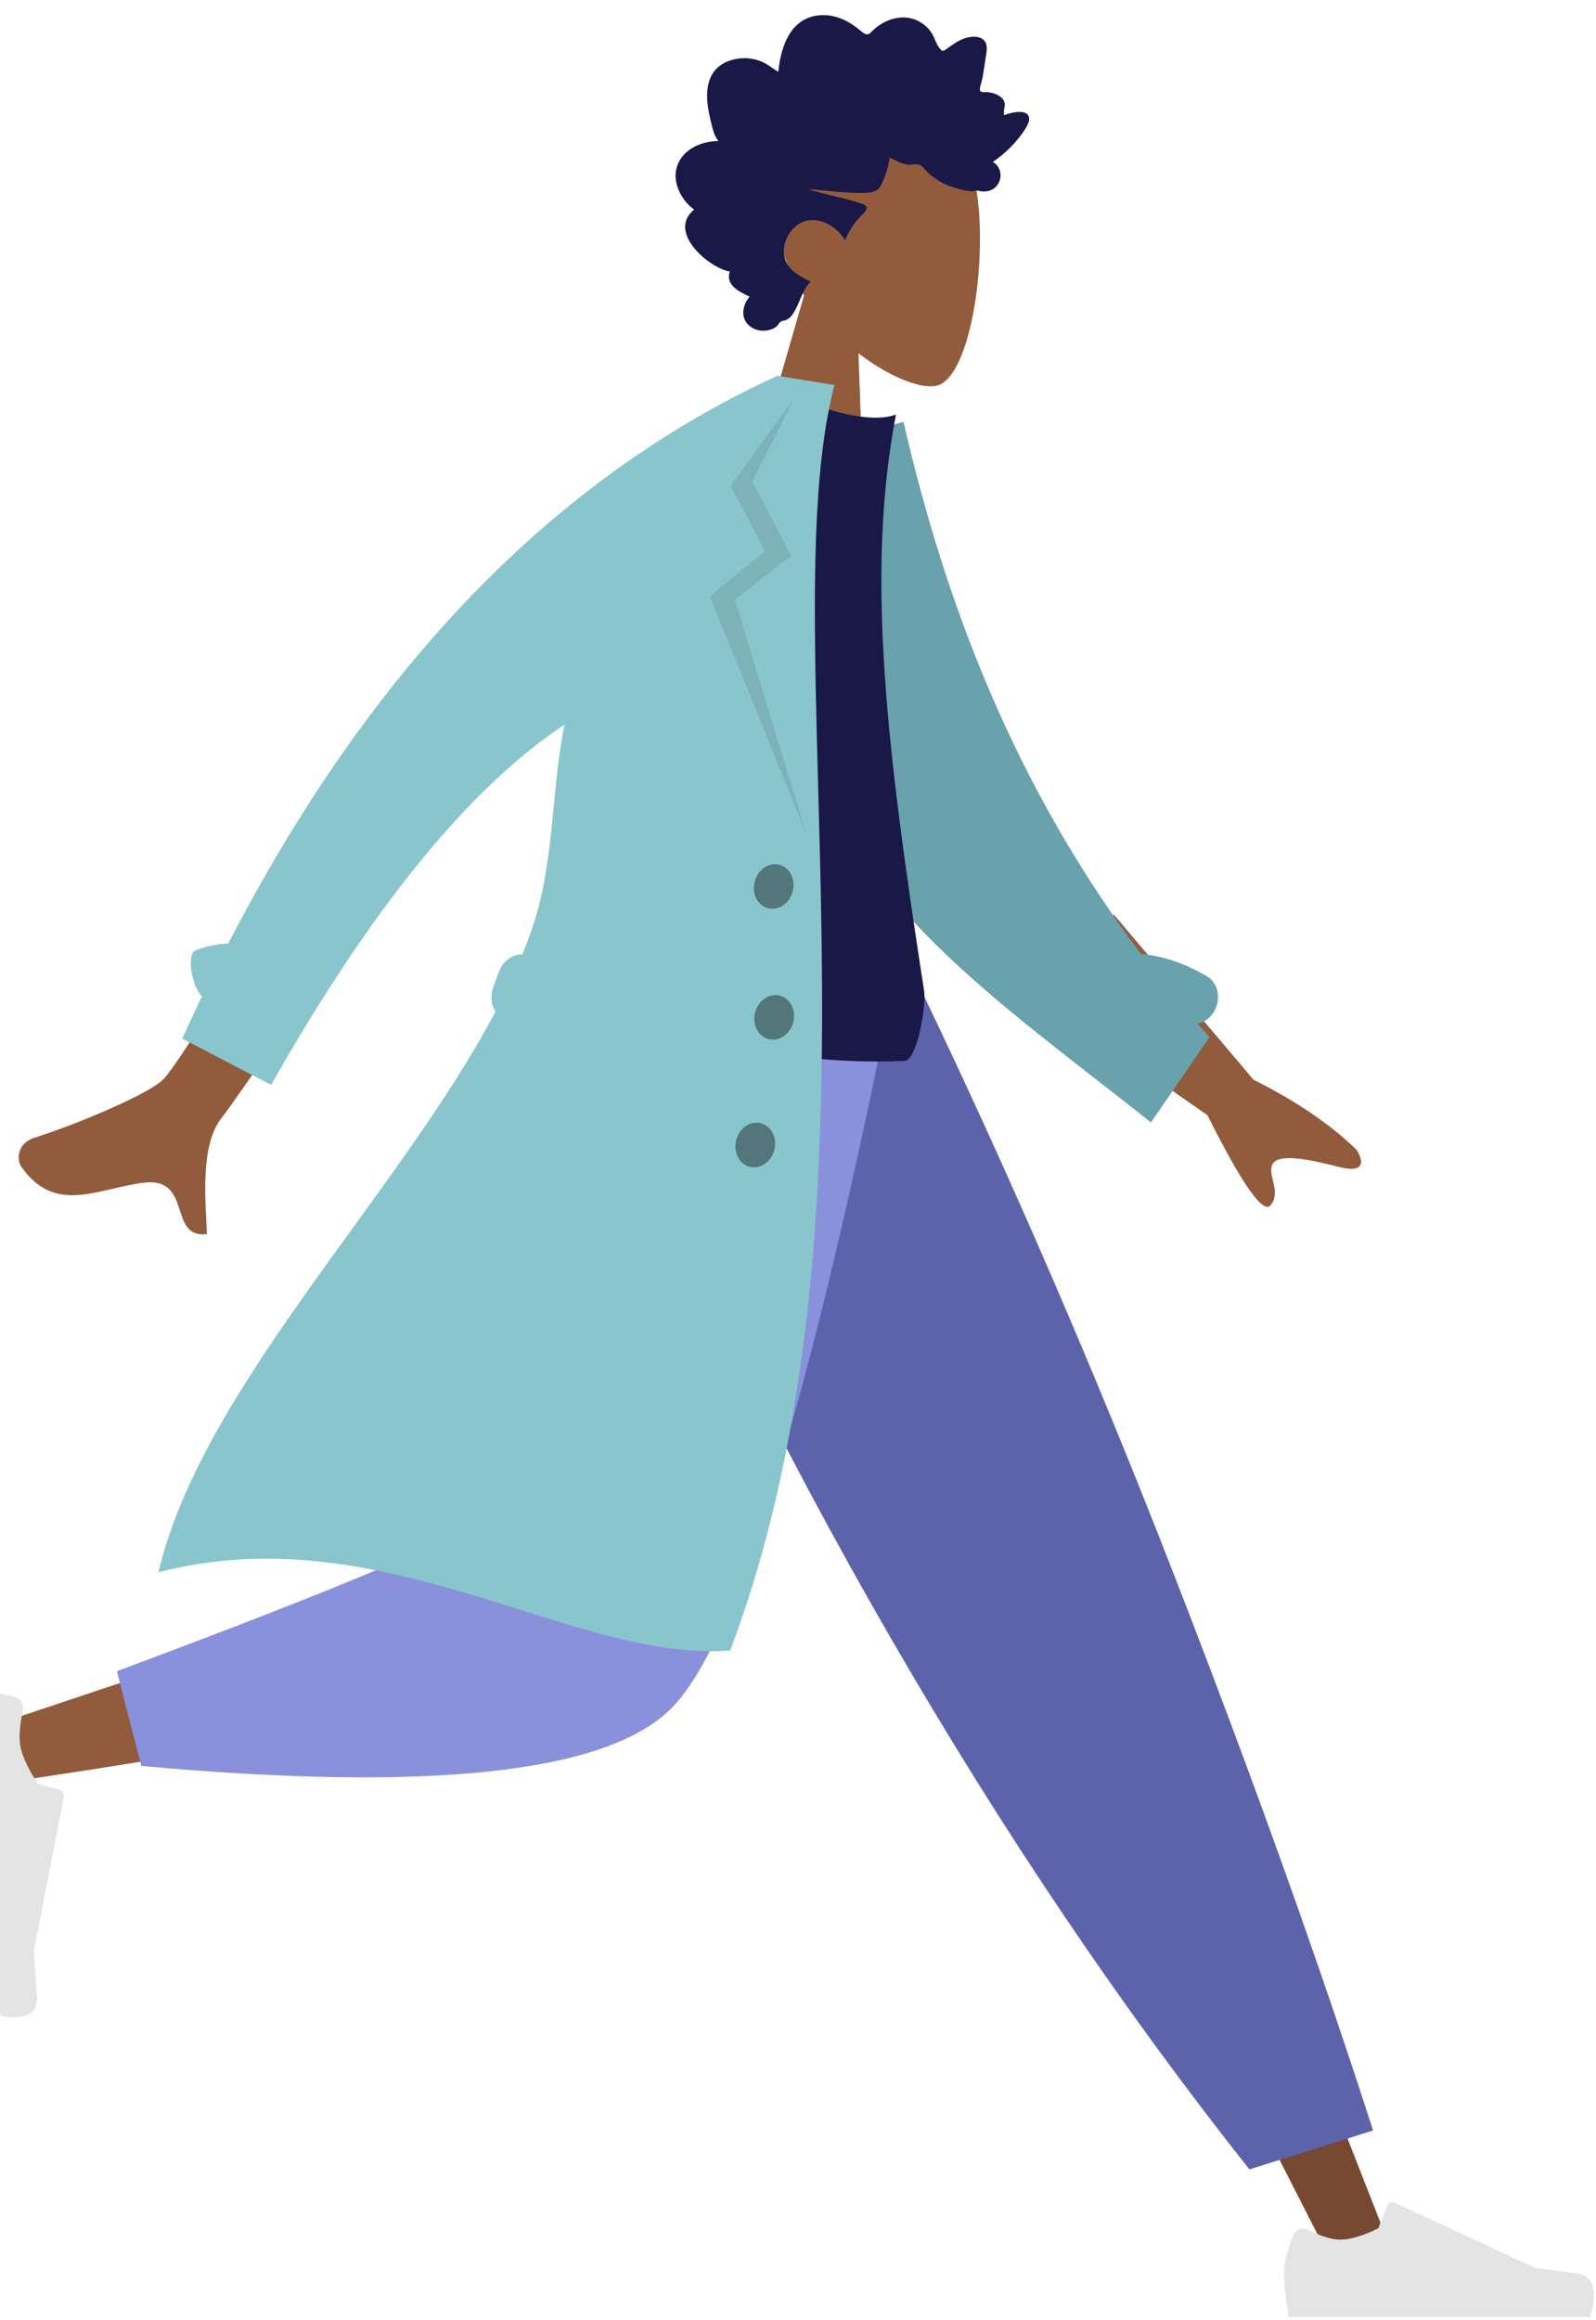 <svg width="539" height="783" viewBox="0 0 539 783" fill="none" xmlns="http://www.w3.org/2000/svg">
<path fill-rule="evenodd" clip-rule="evenodd" d="M271.55 99.699C264.571 89.032 260.362 76.192 262.545 62.173C268.834 21.78 319.197 33.43 327.281 54.419C335.364 75.407 329.432 127.233 316.231 130.202C310.966 131.386 300.362 127.23 289.913 119.244L291.912 174.078L250.68 171.875L271.55 99.699Z" fill="#915B3C"/>
<path fill-rule="evenodd" clip-rule="evenodd" d="M242.627 47.621C241.365 46.079 240.78 43.953 240.288 41.938C239.776 39.845 239.286 37.732 239.008 35.569C238.454 31.247 238.838 26.34 241.956 23.201C244.457 20.683 247.985 19.701 251.175 19.636C253.299 19.592 255.442 20.04 257.409 20.874C259.361 21.701 260.979 23.21 262.856 24.2C263.298 19.606 264.421 14.839 266.922 11.047C269.328 7.397 272.852 5.483 276.717 5.155C280.685 4.819 284.478 6.035 287.826 8.275C288.665 8.836 289.493 9.42 290.278 10.073C290.935 10.619 291.612 11.27 292.414 11.525C293.309 11.809 293.806 11.274 294.456 10.6C295.218 9.81 296.06 9.124 296.941 8.524C300.837 5.873 305.742 4.985 309.851 6.968C311.744 7.882 313.539 9.346 314.718 11.286C315.769 13.014 316.403 15.693 317.944 16.947C318.598 17.479 319.139 16.86 319.809 16.419C320.814 15.756 321.782 15.016 322.797 14.374C324.224 13.471 325.742 12.823 327.335 12.533C329.668 12.108 332.818 12.434 333.216 15.67C333.366 16.886 333.075 18.159 332.898 19.363C332.657 21.018 332.41 22.671 332.142 24.322C331.939 25.575 331.712 26.783 331.39 28.006C331.219 28.658 330.749 29.864 330.961 30.541C331.226 31.386 332.791 31.01 333.442 31.079C334.727 31.214 336.002 31.535 337.148 32.196C338.035 32.708 338.953 33.437 339.253 34.591C339.437 35.3 339.317 36.009 339.146 36.716C338.942 37.565 339.061 38.029 339.093 38.9C340.898 38.096 347.061 36.441 347.551 39.799C347.714 40.917 347.042 42.128 346.531 43.031C345.634 44.615 344.51 46.044 343.37 47.403C340.991 50.238 338.229 52.64 335.303 54.66C338.404 56.386 338.884 60.947 335.879 63.463C334.552 64.574 332.874 64.737 331.326 64.566C330.759 64.504 329.958 64.22 329.502 64.299C329.256 64.341 328.981 64.543 328.645 64.547C326.439 64.573 324.008 63.858 321.905 63.207C318.158 62.048 314.696 59.896 311.977 56.774C311.28 55.973 310.688 55.5 309.668 55.449C308.773 55.404 307.875 55.612 306.98 55.582C304.613 55.502 302.581 54.139 300.453 53.185C300.066 56.339 298.943 59.77 297.503 62.541C296.329 64.8 294.237 65.011 292.192 65.091C285.653 65.346 279.2 64.221 272.704 63.834C278.871 65.734 285.318 66.756 291.408 68.922C294.16 69.9 291.847 71.795 290.53 73.125C288.362 75.317 286.658 78.092 285.393 81.048C282.659 76.582 277.448 73.431 272.526 74.451C267.088 75.577 262.726 83.027 265.687 88.756C267.407 92.082 270.876 93.537 273.735 95.095C271.213 97.523 270.349 101.283 268.699 104.395C267.886 105.929 266.778 107.652 265.196 108.108C264.611 108.276 263.943 108.253 263.455 108.72C262.85 109.299 262.662 109.975 261.91 110.459C258.909 112.387 254.497 111.954 252.205 109.059C250.133 106.44 251.038 102.551 253.136 100.153C250.224 98.626 244.862 96.563 246.464 91.618C239.959 90.755 224.983 78.465 234.424 70.73C229.838 67.53 225.98 60.159 229.575 54.089C232.344 49.414 238.059 47.599 242.627 47.621Z" fill="#191847"/>
<path fill-rule="evenodd" clip-rule="evenodd" d="M215.212 333.696L349.324 566.747L449.869 763.772H471.525L303.061 333.696L215.212 333.696Z" fill="#784931"/>
<path fill-rule="evenodd" clip-rule="evenodd" d="M436.627 754.676C434.608 760.279 433.598 764.471 433.598 767.253C433.598 770.635 434.141 775.572 435.225 782.062C439.001 782.062 472.933 782.062 537.022 782.062C539.667 772.972 538.14 768.065 532.44 767.34C526.741 766.615 522.006 765.961 518.237 765.377L470.923 743.452C470.012 743.03 468.945 743.455 468.539 744.402C468.532 744.418 468.526 744.434 468.519 744.451L465.478 752.119C460.202 754.678 455.914 755.957 452.615 755.957C449.935 755.957 446.234 754.832 441.512 752.582L441.512 752.582C439.699 751.718 437.557 752.545 436.726 754.429C436.69 754.51 436.657 754.593 436.627 754.676Z" fill="#E4E4E4"/>
<path fill-rule="evenodd" clip-rule="evenodd" d="M421.945 732.222L463.709 719.09C445.411 662.232 422.984 599.662 396.428 531.379C369.873 463.097 341.353 397.202 310.869 333.696H192.912C226.803 414.029 262.733 487.021 300.7 552.674C338.668 618.326 379.083 678.176 421.945 732.222Z" fill="#5C63AB"/>
<path fill-rule="evenodd" clip-rule="evenodd" d="M206.398 333.696C193.741 415.592 169.328 520.223 167.024 523.452C165.488 525.605 110.193 544.864 1.139 581.23L5.817 601.08C135.864 581.577 204.387 566.445 211.387 555.685C221.888 539.546 274.318 412.044 294.625 333.696H206.398Z" fill="#915B3C"/>
<path fill-rule="evenodd" clip-rule="evenodd" d="M39.474 564.071L47.713 596.041C144.98 604.908 204.578 598.501 226.506 576.819C248.435 555.138 273.427 474.096 301.482 333.696H189.002C171.227 448.665 161.29 508.563 159.19 513.389C157.09 518.215 117.185 535.109 39.474 564.071Z" fill="#8991DC"/>
<path fill-rule="evenodd" clip-rule="evenodd" d="M4.876 572.668C-0.486 571.393 -4.4 570.958 -6.866 571.362C-9.864 571.853 -14.134 573.131 -19.674 575.195C-18.933 579.099 -12.273 614.191 0.306 680.47C8.882 681.885 12.932 679.593 12.456 673.594C11.98 667.595 11.631 662.603 11.409 658.62L21.556 606.505C21.751 605.503 21.165 604.461 20.247 604.178C20.231 604.174 20.215 604.169 20.199 604.165L12.805 602.133C9.502 597.048 7.526 592.8 6.879 589.389C6.353 586.617 6.623 582.626 7.691 577.415L7.691 577.415C8.101 575.416 6.947 573.32 5.115 572.734C5.036 572.709 4.956 572.687 4.876 572.668Z" fill="#E4E4E4"/>
<path fill-rule="evenodd" clip-rule="evenodd" d="M376.172 308.711L423.323 364.429C437.611 371.567 449.192 379.424 458.066 388C460.002 390.876 461.962 396.377 452.161 393.862C442.36 391.347 431.921 389.204 429.822 392.826C427.723 396.447 432.887 402.047 429.131 406.78C426.627 409.936 419.506 399.808 407.77 376.398L357.31 341.258L376.172 308.711ZM126.875 247.546L156.544 258.974C105.588 333.54 78.399 372.926 74.979 377.131C67.283 386.591 69.547 406.303 69.871 416.557C56.494 418.072 65.294 397.012 48.317 399.215C32.82 401.225 18.452 410.066 7.145 393.694C5.755 391.681 5.466 385.977 11.731 383.982C27.341 379.01 50.883 368.877 55.215 364.245C61.123 357.93 85.01 319.03 126.875 247.546Z" fill="#915B3C"/>
<path fill-rule="evenodd" clip-rule="evenodd" d="M385.338 321.989C392.478 322.563 399.878 325.077 407.49 329.44C411.236 331.587 412.473 336.755 410.254 340.983C408.965 343.438 406.793 345.037 404.466 345.524C405.791 347.038 407.131 348.547 408.487 350.051L388.704 378.849C336.848 337.642 286.963 304.84 272.288 248.22C267.363 229.216 281.784 169.676 285.208 147.723L305.133 142.389C319.428 204.676 343.206 266.052 385.338 321.989Z" fill="#69A1AC"/>
<path fill-rule="evenodd" clip-rule="evenodd" d="M179.191 337.685C231.474 352.815 273.614 359.61 305.608 358.069C309.572 357.878 312.903 339.712 312.092 334.473C299.461 252.89 292.258 193.497 302.59 139.912C296.981 142.01 288.064 141.023 275.839 136.948C231.28 186.701 203.476 247.548 179.191 337.685Z" fill="#191847"/>
<path fill-rule="evenodd" clip-rule="evenodd" d="M167.358 341.411C165.91 339.232 165.511 336.251 166.535 333.413L168.486 328.007C169.808 324.344 173.093 322.052 176.432 322.149C177.543 319.424 178.573 316.705 179.512 313.992C187.452 291.078 186.029 267.122 190.651 244.57C158.42 265.928 125.393 306.462 91.571 366.174L61.545 350.561C63.734 345.73 65.956 340.969 68.21 336.276C64.96 333.353 62.69 321.996 66.143 320.714C69.708 319.391 73.36 318.644 77.089 318.46C125.308 225.253 187.125 161.378 262.538 126.834L268.439 127.788L281.828 129.951C260.149 212.191 303.664 406.419 246.594 557.068C193.853 561.381 129.429 511.035 53.512 530.673C68.129 468.653 134.39 403.726 167.358 341.411L167.358 341.411Z" fill="#89C5CC"/>
<path fill-rule="evenodd" clip-rule="evenodd" d="M268.275 134.269L254.061 162.484L267.138 187.52L248.193 202.412L272.214 281.217L239.737 201.177L258.431 186.095L246.807 163.959L268.275 134.269Z" fill="black" fill-opacity="0.1"/>
<path fill-rule="evenodd" clip-rule="evenodd" d="M259.899 306.654C256.277 306.054 253.967 302.234 254.738 298.122C255.51 294.009 259.071 291.162 262.692 291.762C266.314 292.362 268.624 296.183 267.853 300.295C267.081 304.407 263.52 307.255 259.899 306.654ZM260.063 350.828C256.442 350.228 254.131 346.408 254.903 342.295C255.674 338.183 259.236 335.336 262.857 335.936C266.478 336.536 268.789 340.356 268.017 344.469C267.246 348.581 263.685 351.428 260.063 350.828ZM253.671 393.915C250.049 393.315 247.739 389.494 248.51 385.382C249.282 381.27 252.843 378.422 256.464 379.023C260.086 379.623 262.396 383.443 261.625 387.555C260.853 391.668 257.292 394.515 253.671 393.915Z" fill="black" fill-opacity="0.4"/>
</svg>
